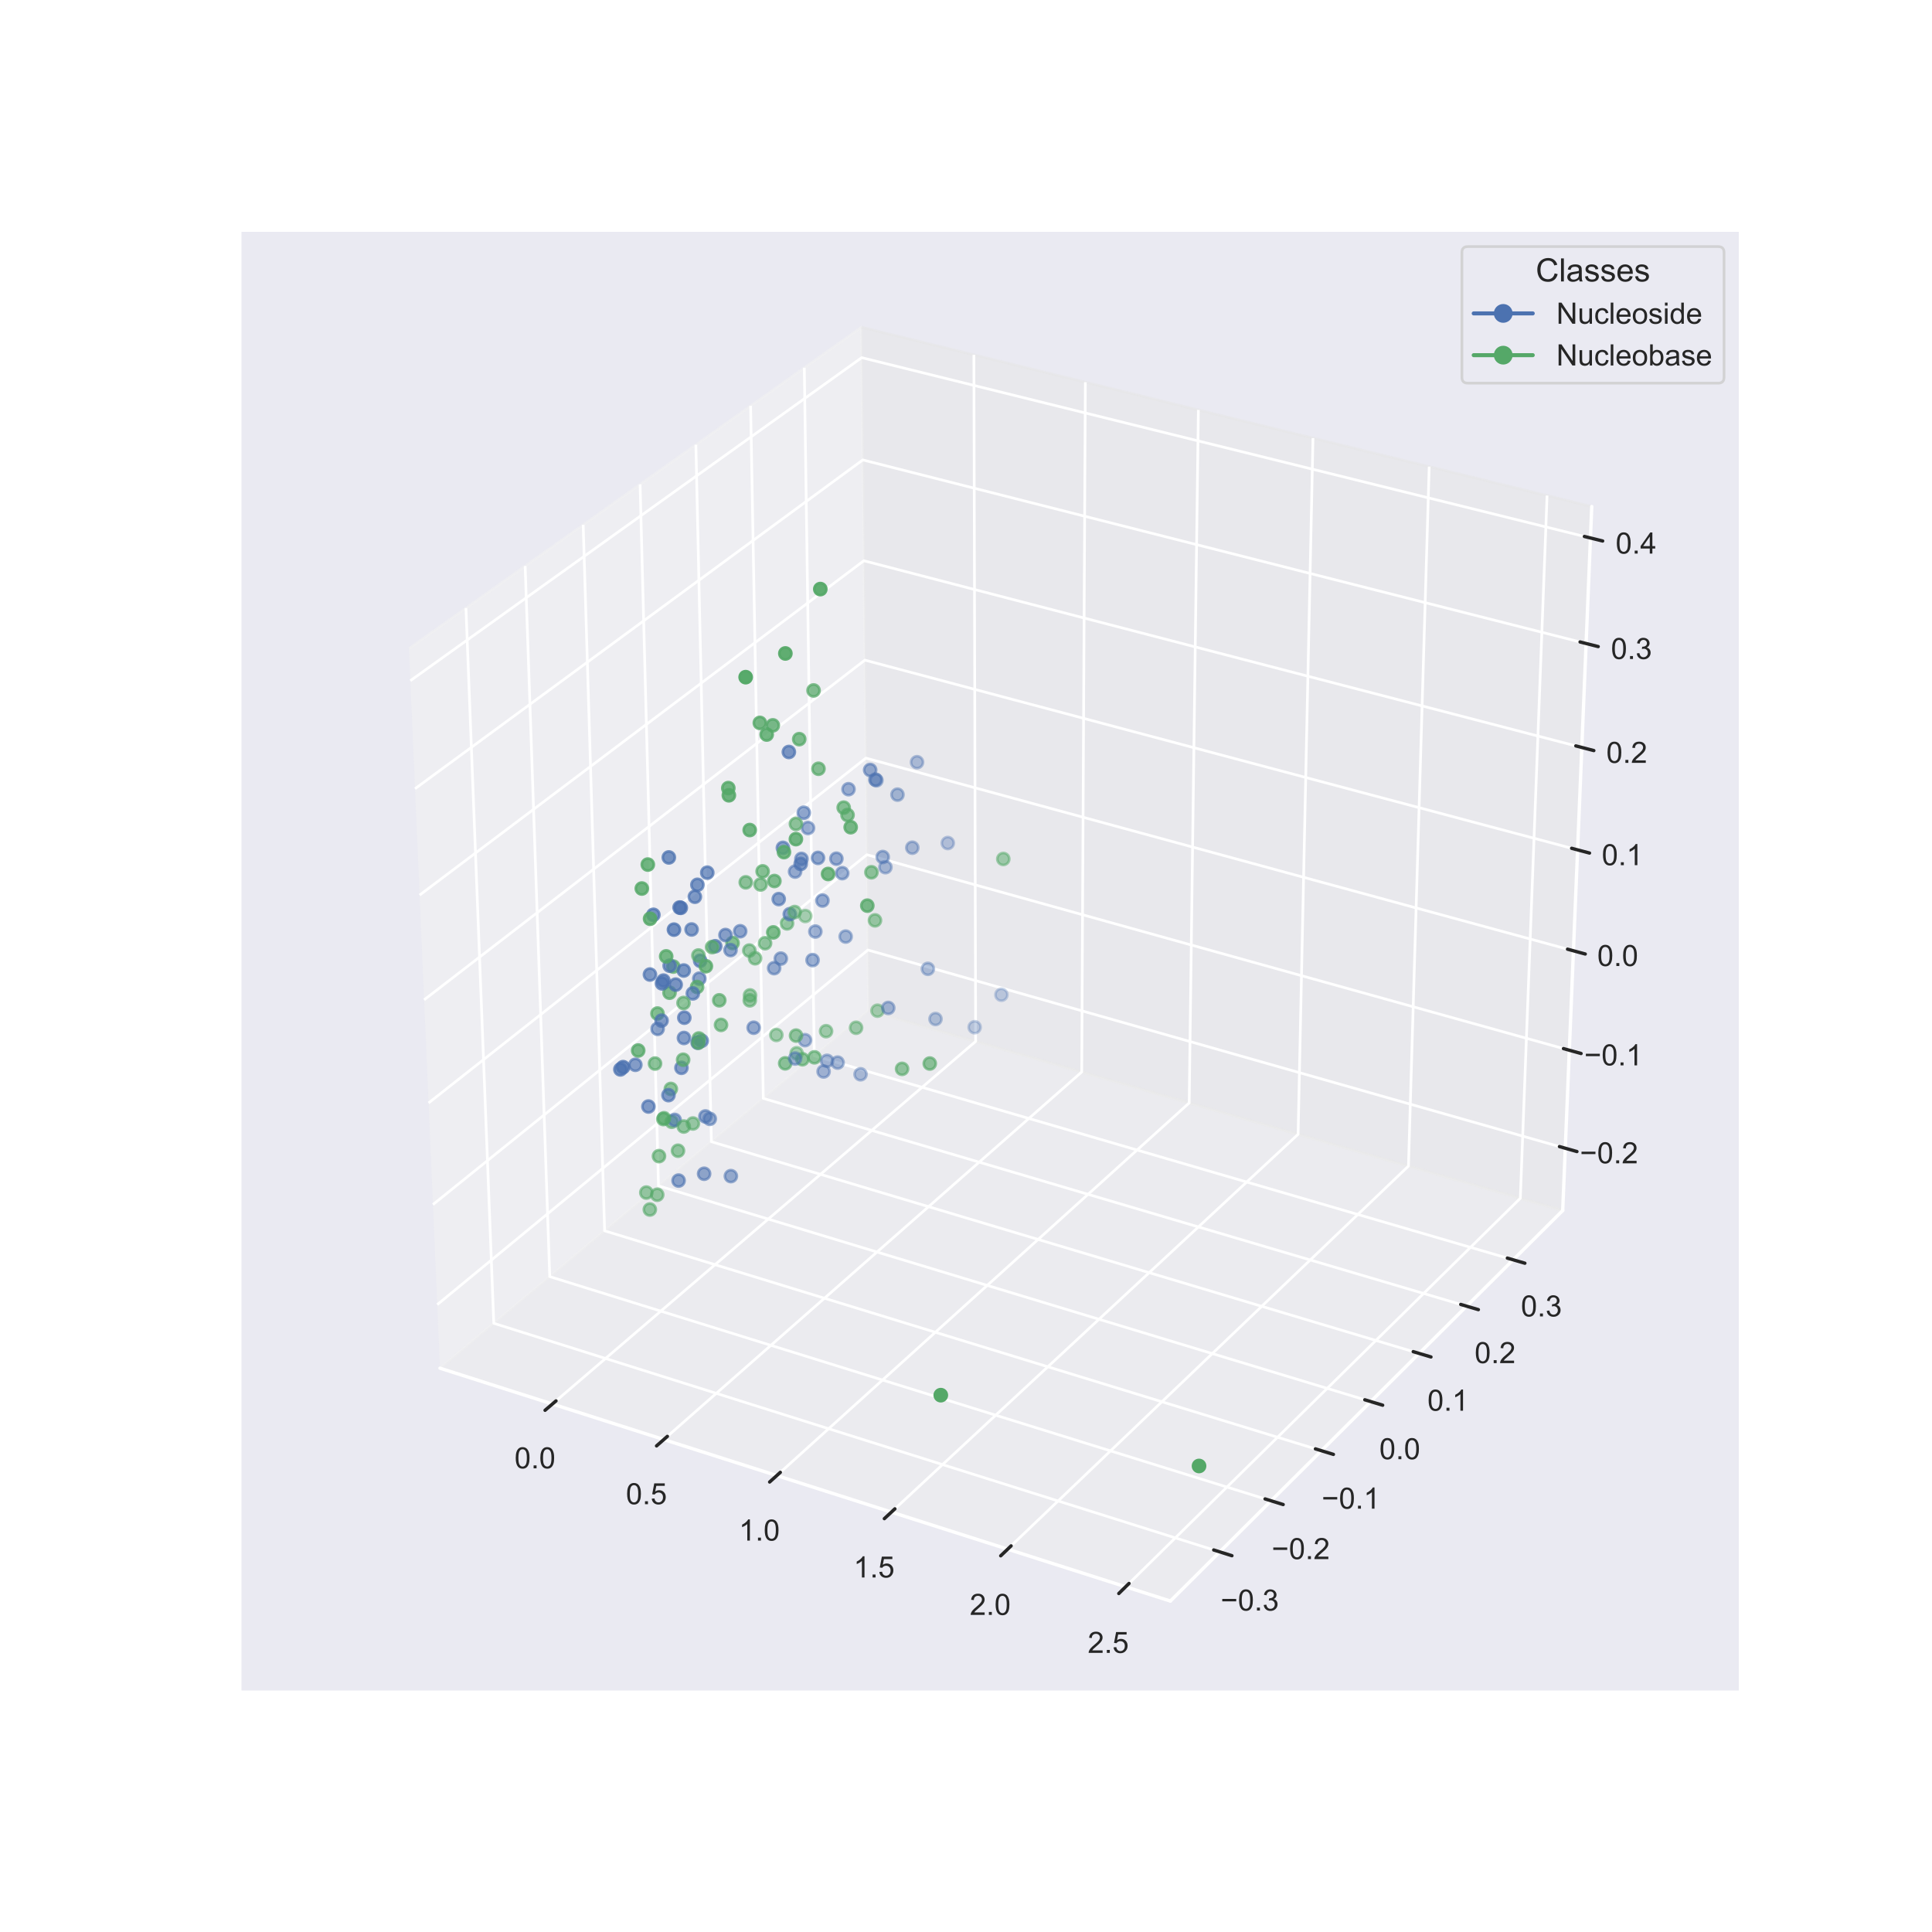 <?xml version="1.0" encoding="utf-8" standalone="no"?>
<!DOCTYPE svg PUBLIC "-//W3C//DTD SVG 1.1//EN"
  "http://www.w3.org/Graphics/SVG/1.1/DTD/svg11.dtd">
<!-- Created with matplotlib (https://matplotlib.org/) -->
<svg height="720pt" version="1.1" viewBox="0 0 720 720" width="720pt" xmlns="http://www.w3.org/2000/svg" xmlns:xlink="http://www.w3.org/1999/xlink">
 <defs>
  <style type="text/css">
*{stroke-linecap:butt;stroke-linejoin:round;}
  </style>
 </defs>
 <g id="figure_1">
  <g id="patch_1">
   <path d="M 0 720 
L 720 720 
L 720 0 
L 0 0 
z
" style="fill:#ffffff;"/>
  </g>
  <g id="patch_2">
   <path d="M 90 630 
L 648 630 
L 648 86.4 
L 90 86.4 
z
" style="fill:#eaeaf2;"/>
  </g>
  <g id="pane3d_1">
   <g id="patch_3">
    <path d="M 163.972 509.884 
L 323.674 376.605 
L 321.015 121.932 
L 152.408 241.68 
" style="fill:#f2f2f2;opacity:0.5;stroke:#f2f2f2;stroke-linejoin:miter;"/>
   </g>
  </g>
  <g id="pane3d_2">
   <g id="patch_4">
    <path d="M 323.674 376.605 
L 582.377 451.116 
L 593.201 188.764 
L 321.015 121.932 
" style="fill:#e6e6e6;opacity:0.5;stroke:#e6e6e6;stroke-linejoin:miter;"/>
   </g>
  </g>
  <g id="pane3d_3">
   <g id="patch_5">
    <path d="M 163.972 509.884 
L 436.162 596.664 
L 582.377 451.116 
L 323.674 376.605 
" style="fill:#ececec;opacity:0.5;stroke:#ececec;stroke-linejoin:miter;"/>
   </g>
  </g>
  <g id="axis3d_1">
   <g id="line2d_1">
    <path d="M 163.972 509.884 
L 436.162 596.664 
" style="fill:none;stroke:#ffffff;stroke-linecap:round;stroke-width:1.25;"/>
   </g>
   <g id="Line3DCollection_1">
    <path d="M 205.854 523.237 
L 363.595 388.103 
L 362.939 132.226 
" style="fill:none;stroke:#ffffff;"/>
    <path d="M 247.371 536.473 
L 403.125 399.489 
L 404.481 142.426 
" style="fill:none;stroke:#ffffff;"/>
    <path d="M 289.48 549.898 
L 443.179 411.025 
L 446.6 152.768 
" style="fill:none;stroke:#ffffff;"/>
    <path d="M 332.193 563.516 
L 483.765 422.714 
L 489.31 163.254 
" style="fill:none;stroke:#ffffff;"/>
    <path d="M 375.525 577.332 
L 524.895 434.56 
L 532.621 173.889 
" style="fill:none;stroke:#ffffff;"/>
    <path d="M 419.489 591.348 
L 566.58 446.567 
L 576.546 184.674 
" style="fill:none;stroke:#ffffff;"/>
   </g>
   <g id="xtick_1">
    <g id="line2d_2">
     <path clip-path="url(#p018516163b)" d="M 376.541 350.854 
" style="fill:none;stroke:#ffffff;stroke-linecap:round;"/>
    </g>
    <g id="line2d_3">
     <path d="M 207.214 522.072 
L 203.13 525.57 
" style="fill:none;stroke:#262626;stroke-linecap:round;stroke-width:1.25;"/>
    </g>
    <g id="text_1">
     <!-- 0.0 -->
     <defs>
      <path d="M 4.156 35.297 
Q 4.156 48 6.766 55.734 
Q 9.375 63.484 14.516 67.672 
Q 19.672 71.875 27.484 71.875 
Q 33.25 71.875 37.594 69.547 
Q 41.938 67.234 44.766 62.859 
Q 47.609 58.5 49.219 52.219 
Q 50.828 45.953 50.828 35.297 
Q 50.828 22.703 48.234 14.969 
Q 45.656 7.234 40.5 3 
Q 35.359 -1.219 27.484 -1.219 
Q 17.141 -1.219 11.234 6.203 
Q 4.156 15.141 4.156 35.297 
z
M 13.188 35.297 
Q 13.188 17.672 17.312 11.828 
Q 21.438 6 27.484 6 
Q 33.547 6 37.672 11.859 
Q 41.797 17.719 41.797 35.297 
Q 41.797 52.984 37.672 58.781 
Q 33.547 64.594 27.391 64.594 
Q 21.344 64.594 17.719 59.469 
Q 13.188 52.938 13.188 35.297 
z
" id="ArialMT-48"/>
      <path d="M 9.078 0 
L 9.078 10.016 
L 19.094 10.016 
L 19.094 0 
z
" id="ArialMT-46"/>
     </defs>
     <g style="fill:#262626;" transform="translate(191.742 547.209)scale(0.11 -0.11)">
      <use xlink:href="#ArialMT-48"/>
      <use x="55.615" xlink:href="#ArialMT-46"/>
      <use x="83.398" xlink:href="#ArialMT-48"/>
     </g>
    </g>
   </g>
   <g id="xtick_2">
    <g id="line2d_4">
     <path clip-path="url(#p018516163b)" d="M 376.541 350.854 
" style="fill:none;stroke:#ffffff;stroke-linecap:round;"/>
    </g>
    <g id="line2d_5">
     <path d="M 248.714 535.292 
L 244.68 538.84 
" style="fill:none;stroke:#262626;stroke-linecap:round;stroke-width:1.25;"/>
    </g>
    <g id="text_2">
     <!-- 0.5 -->
     <defs>
      <path d="M 4.156 18.75 
L 13.375 19.531 
Q 14.406 12.797 18.141 9.391 
Q 21.875 6 27.156 6 
Q 33.5 6 37.891 10.781 
Q 42.281 15.578 42.281 23.484 
Q 42.281 31 38.062 35.344 
Q 33.844 39.703 27 39.703 
Q 22.75 39.703 19.328 37.766 
Q 15.922 35.844 13.969 32.766 
L 5.719 33.844 
L 12.641 70.609 
L 48.25 70.609 
L 48.25 62.203 
L 19.672 62.203 
L 15.828 42.969 
Q 22.266 47.469 29.344 47.469 
Q 38.719 47.469 45.156 40.969 
Q 51.609 34.469 51.609 24.266 
Q 51.609 14.547 45.953 7.469 
Q 39.062 -1.219 27.156 -1.219 
Q 17.391 -1.219 11.203 4.25 
Q 5.031 9.719 4.156 18.75 
z
" id="ArialMT-53"/>
     </defs>
     <g style="fill:#262626;" transform="translate(233.256 560.573)scale(0.11 -0.11)">
      <use xlink:href="#ArialMT-48"/>
      <use x="55.615" xlink:href="#ArialMT-46"/>
      <use x="83.398" xlink:href="#ArialMT-53"/>
     </g>
    </g>
   </g>
   <g id="xtick_3">
    <g id="line2d_6">
     <path clip-path="url(#p018516163b)" d="M 376.541 350.854 
" style="fill:none;stroke:#ffffff;stroke-linecap:round;"/>
    </g>
    <g id="line2d_7">
     <path d="M 290.806 548.7 
L 286.823 552.299 
" style="fill:none;stroke:#262626;stroke-linecap:round;stroke-width:1.25;"/>
    </g>
    <g id="text_3">
     <!-- 1.0 -->
     <defs>
      <path d="M 37.25 0 
L 28.469 0 
L 28.469 56 
Q 25.297 52.984 20.141 49.953 
Q 14.984 46.922 10.891 45.406 
L 10.891 53.906 
Q 18.266 57.375 23.781 62.297 
Q 29.297 67.234 31.594 71.875 
L 37.25 71.875 
z
" id="ArialMT-49"/>
     </defs>
     <g style="fill:#262626;" transform="translate(275.363 574.129)scale(0.11 -0.11)">
      <use xlink:href="#ArialMT-49"/>
      <use x="55.615" xlink:href="#ArialMT-46"/>
      <use x="83.398" xlink:href="#ArialMT-48"/>
     </g>
    </g>
   </g>
   <g id="xtick_4">
    <g id="line2d_8">
     <path clip-path="url(#p018516163b)" d="M 376.541 350.854 
" style="fill:none;stroke:#ffffff;stroke-linecap:round;"/>
    </g>
    <g id="line2d_9">
     <path d="M 333.502 562.301 
L 329.572 565.952 
" style="fill:none;stroke:#262626;stroke-linecap:round;stroke-width:1.25;"/>
    </g>
    <g id="text_4">
     <!-- 1.5 -->
     <g style="fill:#262626;" transform="translate(318.076 587.879)scale(0.11 -0.11)">
      <use xlink:href="#ArialMT-49"/>
      <use x="55.615" xlink:href="#ArialMT-46"/>
      <use x="83.398" xlink:href="#ArialMT-53"/>
     </g>
    </g>
   </g>
   <g id="xtick_5">
    <g id="line2d_10">
     <path clip-path="url(#p018516163b)" d="M 376.541 350.854 
" style="fill:none;stroke:#ffffff;stroke-linecap:round;"/>
    </g>
    <g id="line2d_11">
     <path d="M 376.815 576.099 
L 372.94 579.802 
" style="fill:none;stroke:#262626;stroke-linecap:round;stroke-width:1.25;"/>
    </g>
    <g id="text_5">
     <!-- 2.0 -->
     <defs>
      <path d="M 50.344 8.453 
L 50.344 0 
L 3.031 0 
Q 2.938 3.172 4.047 6.109 
Q 5.859 10.938 9.828 15.625 
Q 13.812 20.312 21.344 26.469 
Q 33.016 36.031 37.109 41.625 
Q 41.219 47.219 41.219 52.203 
Q 41.219 57.422 37.469 61 
Q 33.734 64.594 27.734 64.594 
Q 21.391 64.594 17.578 60.781 
Q 13.766 56.984 13.719 50.25 
L 4.688 51.172 
Q 5.609 61.281 11.656 66.578 
Q 17.719 71.875 27.938 71.875 
Q 38.234 71.875 44.234 66.156 
Q 50.25 60.453 50.25 52 
Q 50.25 47.703 48.484 43.547 
Q 46.734 39.406 42.656 34.812 
Q 38.578 30.219 29.109 22.219 
Q 21.188 15.578 18.938 13.203 
Q 16.703 10.844 15.234 8.453 
z
" id="ArialMT-50"/>
     </defs>
     <g style="fill:#262626;" transform="translate(361.408 601.828)scale(0.11 -0.11)">
      <use xlink:href="#ArialMT-50"/>
      <use x="55.615" xlink:href="#ArialMT-46"/>
      <use x="83.398" xlink:href="#ArialMT-48"/>
     </g>
    </g>
   </g>
   <g id="xtick_6">
    <g id="line2d_12">
     <path clip-path="url(#p018516163b)" d="M 376.541 350.854 
" style="fill:none;stroke:#ffffff;stroke-linecap:round;"/>
    </g>
    <g id="line2d_13">
     <path d="M 420.76 590.097 
L 416.942 593.855 
" style="fill:none;stroke:#262626;stroke-linecap:round;stroke-width:1.25;"/>
    </g>
    <g id="text_6">
     <!-- 2.5 -->
     <g style="fill:#262626;" transform="translate(405.371 615.981)scale(0.11 -0.11)">
      <use xlink:href="#ArialMT-50"/>
      <use x="55.615" xlink:href="#ArialMT-46"/>
      <use x="83.398" xlink:href="#ArialMT-53"/>
     </g>
    </g>
   </g>
  </g>
  <g id="axis3d_2">
   <g id="line2d_14">
    <path d="M 582.377 451.116 
L 436.162 596.664 
" style="fill:none;stroke:#ffffff;stroke-linecap:round;stroke-width:1.25;"/>
   </g>
   <g id="Line3DCollection_2">
    <path d="M 173.646 226.596 
L 184.02 493.152 
L 454.571 578.339 
" style="fill:none;stroke:#ffffff;"/>
    <path d="M 195.709 210.927 
L 204.867 475.754 
L 473.697 559.3 
" style="fill:none;stroke:#ffffff;"/>
    <path d="M 217.337 195.566 
L 225.324 458.682 
L 492.449 540.634 
" style="fill:none;stroke:#ffffff;"/>
    <path d="M 238.542 180.506 
L 245.401 441.928 
L 510.837 522.33 
" style="fill:none;stroke:#ffffff;"/>
    <path d="M 259.336 165.738 
L 265.108 425.481 
L 528.871 504.378 
" style="fill:none;stroke:#ffffff;"/>
    <path d="M 279.732 151.252 
L 284.456 409.334 
L 546.562 486.768 
" style="fill:none;stroke:#ffffff;"/>
    <path d="M 299.741 137.042 
L 303.454 393.479 
L 563.919 469.49 
" style="fill:none;stroke:#ffffff;"/>
   </g>
   <g id="xtick_7">
    <g id="line2d_15">
     <path clip-path="url(#p018516163b)" d="M 376.541 350.854 
" style="fill:none;stroke:#ffffff;stroke-linecap:round;"/>
    </g>
    <g id="line2d_16">
     <path d="M 452.307 577.626 
L 459.104 579.766 
" style="fill:none;stroke:#262626;stroke-linecap:round;stroke-width:1.25;"/>
    </g>
    <g id="text_7">
     <!-- −0.3 -->
     <defs>
      <path d="M 52.828 31.203 
L 5.562 31.203 
L 5.562 39.406 
L 52.828 39.406 
z
" id="ArialMT-8722"/>
      <path d="M 4.203 18.891 
L 12.984 20.062 
Q 14.5 12.594 18.141 9.297 
Q 21.781 6 27 6 
Q 33.203 6 37.469 10.297 
Q 41.75 14.594 41.75 20.953 
Q 41.75 27 37.797 30.922 
Q 33.844 34.859 27.734 34.859 
Q 25.25 34.859 21.531 33.891 
L 22.516 41.609 
Q 23.391 41.5 23.922 41.5 
Q 29.547 41.5 34.031 44.422 
Q 38.531 47.359 38.531 53.469 
Q 38.531 58.297 35.25 61.469 
Q 31.984 64.656 26.812 64.656 
Q 21.688 64.656 18.266 61.422 
Q 14.844 58.203 13.875 51.766 
L 5.078 53.328 
Q 6.688 62.156 12.391 67.016 
Q 18.109 71.875 26.609 71.875 
Q 32.469 71.875 37.391 69.359 
Q 42.328 66.844 44.938 62.5 
Q 47.562 58.156 47.562 53.266 
Q 47.562 48.641 45.062 44.828 
Q 42.578 41.016 37.703 38.766 
Q 44.047 37.312 47.562 32.688 
Q 51.078 28.078 51.078 21.141 
Q 51.078 11.766 44.234 5.25 
Q 37.406 -1.266 26.953 -1.266 
Q 17.531 -1.266 11.297 4.344 
Q 5.078 9.969 4.203 18.891 
z
" id="ArialMT-51"/>
     </defs>
     <g style="fill:#262626;" transform="translate(454.891 600.208)scale(0.11 -0.11)">
      <use xlink:href="#ArialMT-8722"/>
      <use x="58.398" xlink:href="#ArialMT-48"/>
      <use x="114.014" xlink:href="#ArialMT-46"/>
      <use x="141.797" xlink:href="#ArialMT-51"/>
     </g>
    </g>
   </g>
   <g id="xtick_8">
    <g id="line2d_17">
     <path clip-path="url(#p018516163b)" d="M 376.541 350.854 
" style="fill:none;stroke:#ffffff;stroke-linecap:round;"/>
    </g>
    <g id="line2d_18">
     <path d="M 471.449 558.601 
L 478.199 560.699 
" style="fill:none;stroke:#262626;stroke-linecap:round;stroke-width:1.25;"/>
    </g>
    <g id="text_8">
     <!-- −0.2 -->
     <g style="fill:#262626;" transform="translate(473.902 581.036)scale(0.11 -0.11)">
      <use xlink:href="#ArialMT-8722"/>
      <use x="58.398" xlink:href="#ArialMT-48"/>
      <use x="114.014" xlink:href="#ArialMT-46"/>
      <use x="141.797" xlink:href="#ArialMT-50"/>
     </g>
    </g>
   </g>
   <g id="xtick_9">
    <g id="line2d_19">
     <path clip-path="url(#p018516163b)" d="M 376.541 350.854 
" style="fill:none;stroke:#ffffff;stroke-linecap:round;"/>
    </g>
    <g id="line2d_20">
     <path d="M 490.216 539.949 
L 496.92 542.006 
" style="fill:none;stroke:#262626;stroke-linecap:round;stroke-width:1.25;"/>
    </g>
    <g id="text_9">
     <!-- −0.1 -->
     <g style="fill:#262626;" transform="translate(492.54 562.239)scale(0.11 -0.11)">
      <use xlink:href="#ArialMT-8722"/>
      <use x="58.398" xlink:href="#ArialMT-48"/>
      <use x="114.014" xlink:href="#ArialMT-46"/>
      <use x="141.797" xlink:href="#ArialMT-49"/>
     </g>
    </g>
   </g>
   <g id="xtick_10">
    <g id="line2d_21">
     <path clip-path="url(#p018516163b)" d="M 376.541 350.854 
" style="fill:none;stroke:#ffffff;stroke-linecap:round;"/>
    </g>
    <g id="line2d_22">
     <path d="M 508.618 521.658 
L 515.278 523.676 
" style="fill:none;stroke:#262626;stroke-linecap:round;stroke-width:1.25;"/>
    </g>
    <g id="text_10">
     <!-- 0.0 -->
     <g style="fill:#262626;" transform="translate(514.028 543.807)scale(0.11 -0.11)">
      <use xlink:href="#ArialMT-48"/>
      <use x="55.615" xlink:href="#ArialMT-46"/>
      <use x="83.398" xlink:href="#ArialMT-48"/>
     </g>
    </g>
   </g>
   <g id="xtick_11">
    <g id="line2d_23">
     <path clip-path="url(#p018516163b)" d="M 376.541 350.854 
" style="fill:none;stroke:#ffffff;stroke-linecap:round;"/>
    </g>
    <g id="line2d_24">
     <path d="M 526.668 503.719 
L 533.282 505.698 
" style="fill:none;stroke:#262626;stroke-linecap:round;stroke-width:1.25;"/>
    </g>
    <g id="text_11">
     <!-- 0.1 -->
     <g style="fill:#262626;" transform="translate(531.953 525.73)scale(0.11 -0.11)">
      <use xlink:href="#ArialMT-48"/>
      <use x="55.615" xlink:href="#ArialMT-46"/>
      <use x="83.398" xlink:href="#ArialMT-49"/>
     </g>
    </g>
   </g>
   <g id="xtick_12">
    <g id="line2d_25">
     <path clip-path="url(#p018516163b)" d="M 376.541 350.854 
" style="fill:none;stroke:#ffffff;stroke-linecap:round;"/>
    </g>
    <g id="line2d_26">
     <path d="M 544.373 486.122 
L 550.944 488.063 
" style="fill:none;stroke:#262626;stroke-linecap:round;stroke-width:1.25;"/>
    </g>
    <g id="text_12">
     <!-- 0.2 -->
     <g style="fill:#262626;" transform="translate(549.537 507.996)scale(0.11 -0.11)">
      <use xlink:href="#ArialMT-48"/>
      <use x="55.615" xlink:href="#ArialMT-46"/>
      <use x="83.398" xlink:href="#ArialMT-50"/>
     </g>
    </g>
   </g>
   <g id="xtick_13">
    <g id="line2d_27">
     <path clip-path="url(#p018516163b)" d="M 376.541 350.854 
" style="fill:none;stroke:#ffffff;stroke-linecap:round;"/>
    </g>
    <g id="line2d_28">
     <path d="M 561.745 468.856 
L 568.272 470.76 
" style="fill:none;stroke:#262626;stroke-linecap:round;stroke-width:1.25;"/>
    </g>
    <g id="text_13">
     <!-- 0.3 -->
     <g style="fill:#262626;" transform="translate(566.79 490.597)scale(0.11 -0.11)">
      <use xlink:href="#ArialMT-48"/>
      <use x="55.615" xlink:href="#ArialMT-46"/>
      <use x="83.398" xlink:href="#ArialMT-51"/>
     </g>
    </g>
   </g>
  </g>
  <g id="axis3d_3">
   <g id="line2d_29">
    <path d="M 582.377 451.116 
L 593.201 188.764 
" style="fill:none;stroke:#ffffff;stroke-linecap:round;stroke-width:1.25;"/>
   </g>
   <g id="Line3DCollection_3">
    <path d="M 583.334 427.914 
L 323.438 354.038 
L 162.95 486.201 
" style="fill:none;stroke:#ffffff;"/>
    <path d="M 584.841 391.391 
L 323.068 318.53 
L 161.343 448.907 
" style="fill:none;stroke:#ffffff;"/>
    <path d="M 586.37 354.331 
L 322.692 282.523 
L 159.71 411.047 
" style="fill:none;stroke:#ffffff;"/>
    <path d="M 587.922 316.723 
L 322.311 246.007 
L 158.053 372.608 
" style="fill:none;stroke:#ffffff;"/>
    <path d="M 589.496 278.554 
L 321.924 208.97 
L 156.37 333.577 
" style="fill:none;stroke:#ffffff;"/>
    <path d="M 591.095 239.813 
L 321.532 171.4 
L 154.661 293.94 
" style="fill:none;stroke:#ffffff;"/>
    <path d="M 592.717 200.486 
L 321.134 133.288 
L 152.926 253.683 
" style="fill:none;stroke:#ffffff;"/>
   </g>
   <g id="xtick_14">
    <g id="line2d_30">
     <path clip-path="url(#p018516163b)" d="M 376.541 350.854 
" style="fill:none;stroke:#ffffff;stroke-linecap:round;"/>
    </g>
    <g id="line2d_31">
     <path d="M 581.166 427.298 
L 587.676 429.149 
" style="fill:none;stroke:#262626;stroke-linecap:round;stroke-width:1.25;"/>
    </g>
    <g id="text_14">
     <!-- −0.2 -->
     <g style="fill:#262626;" transform="translate(588.772 433.529)scale(0.11 -0.11)">
      <use xlink:href="#ArialMT-8722"/>
      <use x="58.398" xlink:href="#ArialMT-48"/>
      <use x="114.014" xlink:href="#ArialMT-46"/>
      <use x="141.797" xlink:href="#ArialMT-50"/>
     </g>
    </g>
   </g>
   <g id="xtick_15">
    <g id="line2d_32">
     <path clip-path="url(#p018516163b)" d="M 376.541 350.854 
" style="fill:none;stroke:#ffffff;stroke-linecap:round;"/>
    </g>
    <g id="line2d_33">
     <path d="M 582.656 390.782 
L 589.216 392.608 
" style="fill:none;stroke:#262626;stroke-linecap:round;stroke-width:1.25;"/>
    </g>
    <g id="text_15">
     <!-- −0.1 -->
     <g style="fill:#262626;" transform="translate(590.395 397.035)scale(0.11 -0.11)">
      <use xlink:href="#ArialMT-8722"/>
      <use x="58.398" xlink:href="#ArialMT-48"/>
      <use x="114.014" xlink:href="#ArialMT-46"/>
      <use x="141.797" xlink:href="#ArialMT-49"/>
     </g>
    </g>
   </g>
   <g id="xtick_16">
    <g id="line2d_34">
     <path clip-path="url(#p018516163b)" d="M 376.541 350.854 
" style="fill:none;stroke:#ffffff;stroke-linecap:round;"/>
    </g>
    <g id="line2d_35">
     <path d="M 584.168 353.731 
L 590.778 355.531 
" style="fill:none;stroke:#262626;stroke-linecap:round;stroke-width:1.25;"/>
    </g>
    <g id="text_16">
     <!-- 0.0 -->
     <g style="fill:#262626;" transform="translate(595.255 360.007)scale(0.11 -0.11)">
      <use xlink:href="#ArialMT-48"/>
      <use x="55.615" xlink:href="#ArialMT-46"/>
      <use x="83.398" xlink:href="#ArialMT-48"/>
     </g>
    </g>
   </g>
   <g id="xtick_17">
    <g id="line2d_36">
     <path clip-path="url(#p018516163b)" d="M 376.541 350.854 
" style="fill:none;stroke:#ffffff;stroke-linecap:round;"/>
    </g>
    <g id="line2d_37">
     <path d="M 585.703 316.132 
L 592.364 317.905 
" style="fill:none;stroke:#262626;stroke-linecap:round;stroke-width:1.25;"/>
    </g>
    <g id="text_17">
     <!-- 0.1 -->
     <g style="fill:#262626;" transform="translate(596.927 322.432)scale(0.11 -0.11)">
      <use xlink:href="#ArialMT-48"/>
      <use x="55.615" xlink:href="#ArialMT-46"/>
      <use x="83.398" xlink:href="#ArialMT-49"/>
     </g>
    </g>
   </g>
   <g id="xtick_18">
    <g id="line2d_38">
     <path clip-path="url(#p018516163b)" d="M 376.541 350.854 
" style="fill:none;stroke:#ffffff;stroke-linecap:round;"/>
    </g>
    <g id="line2d_39">
     <path d="M 587.261 277.973 
L 593.972 279.718 
" style="fill:none;stroke:#262626;stroke-linecap:round;stroke-width:1.25;"/>
    </g>
    <g id="text_18">
     <!-- 0.2 -->
     <g style="fill:#262626;" transform="translate(598.623 284.297)scale(0.11 -0.11)">
      <use xlink:href="#ArialMT-48"/>
      <use x="55.615" xlink:href="#ArialMT-46"/>
      <use x="83.398" xlink:href="#ArialMT-50"/>
     </g>
    </g>
   </g>
   <g id="xtick_19">
    <g id="line2d_40">
     <path clip-path="url(#p018516163b)" d="M 376.541 350.854 
" style="fill:none;stroke:#ffffff;stroke-linecap:round;"/>
    </g>
    <g id="line2d_41">
     <path d="M 588.842 239.241 
L 595.606 240.958 
" style="fill:none;stroke:#262626;stroke-linecap:round;stroke-width:1.25;"/>
    </g>
    <g id="text_19">
     <!-- 0.3 -->
     <g style="fill:#262626;" transform="translate(600.345 245.591)scale(0.11 -0.11)">
      <use xlink:href="#ArialMT-48"/>
      <use x="55.615" xlink:href="#ArialMT-46"/>
      <use x="83.398" xlink:href="#ArialMT-51"/>
     </g>
    </g>
   </g>
   <g id="xtick_20">
    <g id="line2d_42">
     <path clip-path="url(#p018516163b)" d="M 376.541 350.854 
" style="fill:none;stroke:#ffffff;stroke-linecap:round;"/>
    </g>
    <g id="line2d_43">
     <path d="M 590.447 199.924 
L 597.263 201.611 
" style="fill:none;stroke:#262626;stroke-linecap:round;stroke-width:1.25;"/>
    </g>
    <g id="text_20">
     <!-- 0.4 -->
     <defs>
      <path d="M 32.328 0 
L 32.328 17.141 
L 1.266 17.141 
L 1.266 25.203 
L 33.938 71.578 
L 41.109 71.578 
L 41.109 25.203 
L 50.781 25.203 
L 50.781 17.141 
L 41.109 17.141 
L 41.109 0 
z
M 32.328 25.203 
L 32.328 57.469 
L 9.906 25.203 
z
" id="ArialMT-52"/>
     </defs>
     <g style="fill:#262626;" transform="translate(602.093 206.301)scale(0.11 -0.11)">
      <use xlink:href="#ArialMT-48"/>
      <use x="55.615" xlink:href="#ArialMT-46"/>
      <use x="83.398" xlink:href="#ArialMT-52"/>
     </g>
    </g>
   </g>
  </g>
  <g id="axes_1">
   <g id="Path3DCollection_1">
    <defs>
     <path d="M 0 2.236 
C 0.593 2.236 1.162 2 1.581 1.581 
C 2 1.162 2.236 0.593 2.236 0 
C 2.236 -0.593 2 -1.162 1.581 -1.581 
C 1.162 -2 0.593 -2.236 0 -2.236 
C -0.593 -2.236 -1.162 -2 -1.581 -1.581 
C -2 -1.162 -2.236 -0.593 -2.236 0 
C -2.236 0.593 -2 1.162 -1.581 1.581 
C -1.162 2 -0.593 2.236 0 2.236 
z
" id="C0_0_e36a3a2739"/>
    </defs>
    <g clip-path="url(#p018516163b)">
     <use style="fill:#4c72b0;fill-opacity:0.652;stroke:#4c72b0;stroke-opacity:0.652;" x="261.525" xlink:href="#C0_0_e36a3a2739" y="387.86"/>
    </g>
    <g clip-path="url(#p018516163b)">
     <use style="fill:#55a868;fill-opacity:0.596;stroke:#55a868;stroke-opacity:0.596;" x="293.315" xlink:href="#C0_0_e36a3a2739" y="344.115"/>
    </g>
    <g clip-path="url(#p018516163b)">
     <use style="fill:#4c72b0;fill-opacity:0.493;stroke:#4c72b0;stroke-opacity:0.493;" x="328.969" xlink:href="#C0_0_e36a3a2739" y="319.386"/>
    </g>
    <g clip-path="url(#p018516163b)">
     <use style="fill:#55a868;fill-opacity:0.717;stroke:#55a868;stroke-opacity:0.717;" x="303.193" xlink:href="#C0_0_e36a3a2739" y="257.31"/>
    </g>
    <g clip-path="url(#p018516163b)">
     <use style="fill:#4c72b0;fill-opacity:0.482;stroke:#4c72b0;stroke-opacity:0.482;" x="315.154" xlink:href="#C0_0_e36a3a2739" y="349.033"/>
    </g>
    <g clip-path="url(#p018516163b)">
     <use style="fill:#55a868;fill-opacity:0.637;stroke:#55a868;stroke-opacity:0.637;" x="250.002" xlink:href="#C0_0_e36a3a2739" y="405.817"/>
    </g>
    <g clip-path="url(#p018516163b)">
     <use style="fill:#4c72b0;fill-opacity:0.761;stroke:#4c72b0;stroke-opacity:0.761;" x="243.489" xlink:href="#C0_0_e36a3a2739" y="340.917"/>
    </g>
    <g clip-path="url(#p018516163b)">
     <use style="fill:#55a868;fill-opacity:0.77;stroke:#55a868;stroke-opacity:0.77;" x="323.222" xlink:href="#C0_0_e36a3a2739" y="337.511"/>
    </g>
    <g clip-path="url(#p018516163b)">
     <use style="fill:#4c72b0;fill-opacity:0.709;stroke:#4c72b0;stroke-opacity:0.709;" x="266.546" xlink:href="#C0_0_e36a3a2739" y="352.635"/>
    </g>
    <g clip-path="url(#p018516163b)">
     <use style="fill:#55a868;fill-opacity:0.613;stroke:#55a868;stroke-opacity:0.613;" x="252.676" xlink:href="#C0_0_e36a3a2739" y="428.841"/>
    </g>
    <g clip-path="url(#p018516163b)">
     <use style="fill:#4c72b0;fill-opacity:0.589;stroke:#4c72b0;stroke-opacity:0.589;" x="299.553" xlink:href="#C0_0_e36a3a2739" y="302.878"/>
    </g>
    <g clip-path="url(#p018516163b)">
     <use style="fill:#55a868;fill-opacity:0.628;stroke:#55a868;stroke-opacity:0.628;" x="303.516" xlink:href="#C0_0_e36a3a2739" y="394.033"/>
    </g>
    <g clip-path="url(#p018516163b)">
     <use style="fill:#4c72b0;fill-opacity:0.595;stroke:#4c72b0;stroke-opacity:0.595;" x="304.852" xlink:href="#C0_0_e36a3a2739" y="319.713"/>
    </g>
    <g clip-path="url(#p018516163b)">
     <use style="fill:#55a868;fill-opacity:0.722;stroke:#55a868;stroke-opacity:0.722;" x="288.594" xlink:href="#C0_0_e36a3a2739" y="328.331"/>
    </g>
    <g clip-path="url(#p018516163b)">
     <use style="fill:#4c72b0;fill-opacity:0.615;stroke:#4c72b0;stroke-opacity:0.615;" x="252.892" xlink:href="#C0_0_e36a3a2739" y="439.966"/>
    </g>
    <g clip-path="url(#p018516163b)">
     <use style="fill:#55a868;fill-opacity:0.769;stroke:#55a868;stroke-opacity:0.769;" x="237.837" xlink:href="#C0_0_e36a3a2739" y="391.494"/>
    </g>
    <g clip-path="url(#p018516163b)">
     <use style="fill:#4c72b0;fill-opacity:0.752;stroke:#4c72b0;stroke-opacity:0.752;" x="249.252" xlink:href="#C0_0_e36a3a2739" y="319.536"/>
    </g>
    <g clip-path="url(#p018516163b)">
     <use style="fill:#55a868;fill-opacity:0.59;stroke:#55a868;stroke-opacity:0.59;" x="240.869" xlink:href="#C0_0_e36a3a2739" y="444.436"/>
    </g>
    <g clip-path="url(#p018516163b)">
     <use style="fill:#4c72b0;fill-opacity:0.3;stroke:#4c72b0;stroke-opacity:0.3;" x="373.188" xlink:href="#C0_0_e36a3a2739" y="370.719"/>
    </g>
    <g clip-path="url(#p018516163b)">
     <use style="fill:#55a868;fill-opacity:0.614;stroke:#55a868;stroke-opacity:0.614;" x="285.12" xlink:href="#C0_0_e36a3a2739" y="351.502"/>
    </g>
    <g clip-path="url(#p018516163b)">
     <use style="fill:#4c72b0;fill-opacity:0.4;stroke:#4c72b0;stroke-opacity:0.4;" x="341.751" xlink:href="#C0_0_e36a3a2739" y="284.05"/>
    </g>
    <g clip-path="url(#p018516163b)">
     <use style="fill:#55a868;fill-opacity:0.754;stroke:#55a868;stroke-opacity:0.754;" x="288.19" xlink:href="#C0_0_e36a3a2739" y="347.477"/>
    </g>
    <g clip-path="url(#p018516163b)">
     <use style="fill:#4c72b0;fill-opacity:0.631;stroke:#4c72b0;stroke-opacity:0.631;" x="260.613" xlink:href="#C0_0_e36a3a2739" y="364.713"/>
    </g>
    <g clip-path="url(#p018516163b)">
     <use style="fill:#55a868;fill-opacity:0.708;stroke:#55a868;stroke-opacity:0.708;" x="259.795" xlink:href="#C0_0_e36a3a2739" y="367.814"/>
    </g>
    <g clip-path="url(#p018516163b)">
     <use style="fill:#4c72b0;fill-opacity:0.726;stroke:#4c72b0;stroke-opacity:0.726;" x="259.903" xlink:href="#C0_0_e36a3a2739" y="329.744"/>
    </g>
    <g clip-path="url(#p018516163b)">
     <use style="fill:#55a868;fill-opacity:0.716;stroke:#55a868;stroke-opacity:0.716;" x="250.926" xlink:href="#C0_0_e36a3a2739" y="360.213"/>
    </g>
    <g clip-path="url(#p018516163b)">
     <use style="fill:#4c72b0;fill-opacity:0.379;stroke:#4c72b0;stroke-opacity:0.379;" x="348.638" xlink:href="#C0_0_e36a3a2739" y="379.751"/>
    </g>
    <g clip-path="url(#p018516163b)">
     <use style="fill:#55a868;fill-opacity:0.511;stroke:#55a868;stroke-opacity:0.511;" x="373.9" xlink:href="#C0_0_e36a3a2739" y="320.113"/>
    </g>
    <g clip-path="url(#p018516163b)">
     <use style="fill:#4c72b0;fill-opacity:0.472;stroke:#4c72b0;stroke-opacity:0.472;" x="326.622" xlink:href="#C0_0_e36a3a2739" y="290.802"/>
    </g>
    <g clip-path="url(#p018516163b)">
     <use style="fill:#55a868;fill-opacity:0.847;stroke:#55a868;stroke-opacity:0.847;" x="271.628" xlink:href="#C0_0_e36a3a2739" y="296.386"/>
    </g>
    <g clip-path="url(#p018516163b)">
     <use style="fill:#4c72b0;fill-opacity:0.601;stroke:#4c72b0;stroke-opacity:0.601;" x="275.847" xlink:href="#C0_0_e36a3a2739" y="347.044"/>
    </g>
    <g clip-path="url(#p018516163b)">
     <use style="fill:#55a868;fill-opacity:0.519;stroke:#55a868;stroke-opacity:0.519;" x="289.325" xlink:href="#C0_0_e36a3a2739" y="385.699"/>
    </g>
    <g clip-path="url(#p018516163b)">
     <use style="fill:#4c72b0;fill-opacity:0.547;stroke:#4c72b0;stroke-opacity:0.547;" x="272.374" xlink:href="#C0_0_e36a3a2739" y="438.305"/>
    </g>
    <g clip-path="url(#p018516163b)">
     <use style="fill:#55a868;fill-opacity:0.589;stroke:#55a868;stroke-opacity:0.589;" x="281.4" xlink:href="#C0_0_e36a3a2739" y="357.124"/>
    </g>
    <g clip-path="url(#p018516163b)">
     <use style="fill:#4c72b0;fill-opacity:0.554;stroke:#4c72b0;stroke-opacity:0.554;" x="326.232" xlink:href="#C0_0_e36a3a2739" y="290.537"/>
    </g>
    <g clip-path="url(#p018516163b)">
     <use style="fill:#55a868;fill-opacity:0.619;stroke:#55a868;stroke-opacity:0.619;" x="299.017" xlink:href="#C0_0_e36a3a2739" y="394.755"/>
    </g>
    <g clip-path="url(#p018516163b)">
     <use style="fill:#4c72b0;fill-opacity:0.358;stroke:#4c72b0;stroke-opacity:0.358;" x="353.215" xlink:href="#C0_0_e36a3a2739" y="314.175"/>
    </g>
    <g clip-path="url(#p018516163b)">
     <use style="fill:#55a868;fill-opacity:0.698;stroke:#55a868;stroke-opacity:0.698;" x="260.439" xlink:href="#C0_0_e36a3a2739" y="387.013"/>
    </g>
    <g clip-path="url(#p018516163b)">
     <use style="fill:#4c72b0;fill-opacity:0.668;stroke:#4c72b0;stroke-opacity:0.668;" x="258.202" xlink:href="#C0_0_e36a3a2739" y="370.216"/>
    </g>
    <g clip-path="url(#p018516163b)">
     <use style="fill:#55a868;fill-opacity:0.688;stroke:#55a868;stroke-opacity:0.688;" x="284.215" xlink:href="#C0_0_e36a3a2739" y="324.725"/>
    </g>
    <g clip-path="url(#p018516163b)">
     <use style="fill:#4c72b0;fill-opacity:0.717;stroke:#4c72b0;stroke-opacity:0.717;" x="254.811" xlink:href="#C0_0_e36a3a2739" y="361.681"/>
    </g>
    <g clip-path="url(#p018516163b)">
     <use style="fill:#55a868;fill-opacity:0.596;stroke:#55a868;stroke-opacity:0.596;" x="242.175" xlink:href="#C0_0_e36a3a2739" y="450.75"/>
    </g>
    <g clip-path="url(#p018516163b)">
     <use style="fill:#4c72b0;fill-opacity:0.488;stroke:#4c72b0;stroke-opacity:0.488;" x="306.93" xlink:href="#C0_0_e36a3a2739" y="399.317"/>
    </g>
    <g clip-path="url(#p018516163b)">
     <use style="fill:#55a868;fill-opacity:0.994;stroke:#55a868;stroke-opacity:0.994;" x="446.845" xlink:href="#C0_0_e36a3a2739" y="546.326"/>
    </g>
    <g clip-path="url(#p018516163b)">
     <use style="fill:#4c72b0;fill-opacity:0.538;stroke:#4c72b0;stroke-opacity:0.538;" x="301.13" xlink:href="#C0_0_e36a3a2739" y="308.567"/>
    </g>
    <g clip-path="url(#p018516163b)">
     <use style="fill:#55a868;fill-opacity:0.694;stroke:#55a868;stroke-opacity:0.694;" x="273.01" xlink:href="#C0_0_e36a3a2739" y="351.439"/>
    </g>
    <g clip-path="url(#p018516163b)">
     <use style="fill:#4c72b0;fill-opacity:0.604;stroke:#4c72b0;stroke-opacity:0.604;" x="272.246" xlink:href="#C0_0_e36a3a2739" y="354.053"/>
    </g>
    <g clip-path="url(#p018516163b)">
     <use style="fill:#55a868;fill-opacity:0.51;stroke:#55a868;stroke-opacity:0.51;" x="296.881" xlink:href="#C0_0_e36a3a2739" y="392.522"/>
    </g>
    <g clip-path="url(#p018516163b)">
     <use style="fill:#4c72b0;fill-opacity:0.71;stroke:#4c72b0;stroke-opacity:0.71;" x="242.216" xlink:href="#C0_0_e36a3a2739" y="363.178"/>
    </g>
    <g clip-path="url(#p018516163b)">
     <use style="fill:#55a868;fill-opacity:0.829;stroke:#55a868;stroke-opacity:0.829;" x="242.273" xlink:href="#C0_0_e36a3a2739" y="342.384"/>
    </g>
    <g clip-path="url(#p018516163b)">
     <use style="fill:#4c72b0;fill-opacity:0.531;stroke:#4c72b0;stroke-opacity:0.531;" x="313.878" xlink:href="#C0_0_e36a3a2739" y="325.394"/>
    </g>
    <g clip-path="url(#p018516163b)">
     <use style="fill:#55a868;fill-opacity:0.526;stroke:#55a868;stroke-opacity:0.526;" x="307.853" xlink:href="#C0_0_e36a3a2739" y="384.289"/>
    </g>
    <g clip-path="url(#p018516163b)">
     <use style="fill:#4c72b0;fill-opacity:0.475;stroke:#4c72b0;stroke-opacity:0.475;" x="300.012" xlink:href="#C0_0_e36a3a2739" y="387.638"/>
    </g>
    <g clip-path="url(#p018516163b)">
     <use style="fill:#55a868;fill-opacity:0.979;stroke:#55a868;stroke-opacity:0.979;" x="277.886" xlink:href="#C0_0_e36a3a2739" y="252.359"/>
    </g>
    <g clip-path="url(#p018516163b)">
     <use style="fill:#4c72b0;fill-opacity:0.705;stroke:#4c72b0;stroke-opacity:0.705;" x="260.938" xlink:href="#C0_0_e36a3a2739" y="358.05"/>
    </g>
    <g clip-path="url(#p018516163b)">
     <use style="fill:#55a868;fill-opacity:0.825;stroke:#55a868;stroke-opacity:0.825;" x="239.185" xlink:href="#C0_0_e36a3a2739" y="331.129"/>
    </g>
    <g clip-path="url(#p018516163b)">
     <use style="fill:#4c72b0;fill-opacity:0.57;stroke:#4c72b0;stroke-opacity:0.57;" x="264.52" xlink:href="#C0_0_e36a3a2739" y="416.961"/>
    </g>
    <g clip-path="url(#p018516163b)">
     <use style="fill:#55a868;fill-opacity:0.606;stroke:#55a868;stroke-opacity:0.606;" x="250.327" xlink:href="#C0_0_e36a3a2739" y="418.056"/>
    </g>
    <g clip-path="url(#p018516163b)">
     <use style="fill:#4c72b0;fill-opacity:0.629;stroke:#4c72b0;stroke-opacity:0.629;" x="291.764" xlink:href="#C0_0_e36a3a2739" y="315.965"/>
    </g>
    <g clip-path="url(#p018516163b)">
     <use style="fill:#55a868;fill-opacity:0.646;stroke:#55a868;stroke-opacity:0.646;" x="346.496" xlink:href="#C0_0_e36a3a2739" y="396.345"/>
    </g>
    <g clip-path="url(#p018516163b)">
     <use style="fill:#4c72b0;fill-opacity:0.551;stroke:#4c72b0;stroke-opacity:0.551;" x="288.496" xlink:href="#C0_0_e36a3a2739" y="360.799"/>
    </g>
    <g clip-path="url(#p018516163b)">
     <use style="fill:#55a868;fill-opacity:0.788;stroke:#55a868;stroke-opacity:0.788;" x="263.065" xlink:href="#C0_0_e36a3a2739" y="360.081"/>
    </g>
    <g clip-path="url(#p018516163b)">
     <use style="fill:#4c72b0;fill-opacity:0.628;stroke:#4c72b0;stroke-opacity:0.628;" x="245.074" xlink:href="#C0_0_e36a3a2739" y="383.416"/>
    </g>
    <g clip-path="url(#p018516163b)">
     <use style="fill:#55a868;fill-opacity:0.521;stroke:#55a868;stroke-opacity:0.521;" x="319.03" xlink:href="#C0_0_e36a3a2739" y="383.017"/>
    </g>
    <g clip-path="url(#p018516163b)">
     <use style="fill:#4c72b0;fill-opacity:0.664;stroke:#4c72b0;stroke-opacity:0.664;" x="253.948" xlink:href="#C0_0_e36a3a2739" y="397.943"/>
    </g>
    <g clip-path="url(#p018516163b)">
     <use style="fill:#55a868;fill-opacity:0.664;stroke:#55a868;stroke-opacity:0.664;" x="244.107" xlink:href="#C0_0_e36a3a2739" y="396.356"/>
    </g>
    <g clip-path="url(#p018516163b)">
     <use style="fill:#4c72b0;fill-opacity:0.64;stroke:#4c72b0;stroke-opacity:0.64;" x="290.211" xlink:href="#C0_0_e36a3a2739" y="335.061"/>
    </g>
    <g clip-path="url(#p018516163b)">
     <use style="fill:#55a868;fill-opacity:0.636;stroke:#55a868;stroke-opacity:0.636;" x="324.755" xlink:href="#C0_0_e36a3a2739" y="325.07"/>
    </g>
    <g clip-path="url(#p018516163b)">
     <use style="fill:#4c72b0;fill-opacity:0.556;stroke:#4c72b0;stroke-opacity:0.556;" x="311.695" xlink:href="#C0_0_e36a3a2739" y="320.008"/>
    </g>
    <g clip-path="url(#p018516163b)">
     <use style="fill:#55a868;fill-opacity:0.927;stroke:#55a868;stroke-opacity:0.927;" x="292.683" xlink:href="#C0_0_e36a3a2739" y="243.521"/>
    </g>
    <g clip-path="url(#p018516163b)">
     <use style="fill:#4c72b0;fill-opacity:0.696;stroke:#4c72b0;stroke-opacity:0.696;" x="249.564" xlink:href="#C0_0_e36a3a2739" y="359.887"/>
    </g>
    <g clip-path="url(#p018516163b)">
     <use style="fill:#55a868;fill-opacity:0.643;stroke:#55a868;stroke-opacity:0.643;" x="268.704" xlink:href="#C0_0_e36a3a2739" y="381.954"/>
    </g>
    <g clip-path="url(#p018516163b)">
     <use style="fill:#4c72b0;fill-opacity:0.597;stroke:#4c72b0;stroke-opacity:0.597;" x="251.42" xlink:href="#C0_0_e36a3a2739" y="417.368"/>
    </g>
    <g clip-path="url(#p018516163b)">
     <use style="fill:#55a868;fill-opacity:0.684;stroke:#55a868;stroke-opacity:0.684;" x="268.052" xlink:href="#C0_0_e36a3a2739" y="372.787"/>
    </g>
    <g clip-path="url(#p018516163b)">
     <use style="fill:#4c72b0;fill-opacity:0.716;stroke:#4c72b0;stroke-opacity:0.716;" x="293.987" xlink:href="#C0_0_e36a3a2739" y="280.245"/>
    </g>
    <g clip-path="url(#p018516163b)">
     <use style="fill:#55a868;fill-opacity:0.652;stroke:#55a868;stroke-opacity:0.652;" x="292.617" xlink:href="#C0_0_e36a3a2739" y="396.277"/>
    </g>
    <g clip-path="url(#p018516163b)">
     <use style="fill:#4c72b0;fill-opacity:0.606;stroke:#4c72b0;stroke-opacity:0.606;" x="298.678" xlink:href="#C0_0_e36a3a2739" y="320.094"/>
    </g>
    <g clip-path="url(#p018516163b)">
     <use style="fill:#55a868;fill-opacity:0.699;stroke:#55a868;stroke-opacity:0.699;" x="315.858" xlink:href="#C0_0_e36a3a2739" y="303.73"/>
    </g>
    <g clip-path="url(#p018516163b)">
     <use style="fill:#4c72b0;fill-opacity:0.683;stroke:#4c72b0;stroke-opacity:0.683;" x="257.736" xlink:href="#C0_0_e36a3a2739" y="346.388"/>
    </g>
    <g clip-path="url(#p018516163b)">
     <use style="fill:#55a868;fill-opacity:0.636;stroke:#55a868;stroke-opacity:0.636;" x="283.451" xlink:href="#C0_0_e36a3a2739" y="329.625"/>
    </g>
    <g clip-path="url(#p018516163b)">
     <use style="fill:#4c72b0;fill-opacity:0.785;stroke:#4c72b0;stroke-opacity:0.785;" x="232.202" xlink:href="#C0_0_e36a3a2739" y="397.694"/>
    </g>
    <g clip-path="url(#p018516163b)">
     <use style="fill:#55a868;fill-opacity:0.591;stroke:#55a868;stroke-opacity:0.591;" x="244.929" xlink:href="#C0_0_e36a3a2739" y="445.244"/>
    </g>
    <g clip-path="url(#p018516163b)">
     <use style="fill:#4c72b0;fill-opacity:0.428;stroke:#4c72b0;stroke-opacity:0.428;" x="320.697" xlink:href="#C0_0_e36a3a2739" y="400.354"/>
    </g>
    <g clip-path="url(#p018516163b)">
     <use style="fill:#55a868;fill-opacity:0.795;stroke:#55a868;stroke-opacity:0.795;" x="292.164" xlink:href="#C0_0_e36a3a2739" y="317.558"/>
    </g>
    <g clip-path="url(#p018516163b)">
     <use style="fill:#4c72b0;fill-opacity:0.513;stroke:#4c72b0;stroke-opacity:0.513;" x="303.86" xlink:href="#C0_0_e36a3a2739" y="347.157"/>
    </g>
    <g clip-path="url(#p018516163b)">
     <use style="fill:#55a868;fill-opacity:0.77;stroke:#55a868;stroke-opacity:0.77;" x="288.005" xlink:href="#C0_0_e36a3a2739" y="270.316"/>
    </g>
    <g clip-path="url(#p018516163b)">
     <use style="fill:#4c72b0;fill-opacity:0.686;stroke:#4c72b0;stroke-opacity:0.686;" x="249.117" xlink:href="#C0_0_e36a3a2739" y="408.129"/>
    </g>
    <g clip-path="url(#p018516163b)">
     <use style="fill:#55a868;fill-opacity:0.672;stroke:#55a868;stroke-opacity:0.672;" x="265.394" xlink:href="#C0_0_e36a3a2739" y="352.949"/>
    </g>
    <g clip-path="url(#p018516163b)">
     <use style="fill:#4c72b0;fill-opacity:0.658;stroke:#4c72b0;stroke-opacity:0.658;" x="236.777" xlink:href="#C0_0_e36a3a2739" y="396.822"/>
    </g>
    <g clip-path="url(#p018516163b)">
     <use style="fill:#55a868;fill-opacity:0.728;stroke:#55a868;stroke-opacity:0.728;" x="249.513" xlink:href="#C0_0_e36a3a2739" y="369.954"/>
    </g>
    <g clip-path="url(#p018516163b)">
     <use style="fill:#4c72b0;fill-opacity:0.547;stroke:#4c72b0;stroke-opacity:0.547;" x="290.986" xlink:href="#C0_0_e36a3a2739" y="357.24"/>
    </g>
    <g clip-path="url(#p018516163b)">
     <use style="fill:#55a868;fill-opacity:0.486;stroke:#55a868;stroke-opacity:0.486;" x="327.013" xlink:href="#C0_0_e36a3a2739" y="376.654"/>
    </g>
    <g clip-path="url(#p018516163b)">
     <use style="fill:#4c72b0;fill-opacity:0.511;stroke:#4c72b0;stroke-opacity:0.511;" x="296.326" xlink:href="#C0_0_e36a3a2739" y="394.481"/>
    </g>
    <g clip-path="url(#p018516163b)">
     <use style="fill:#55a868;fill-opacity:0.668;stroke:#55a868;stroke-opacity:0.668;" x="254.587" xlink:href="#C0_0_e36a3a2739" y="394.938"/>
    </g>
    <g clip-path="url(#p018516163b)">
     <use style="fill:#4c72b0;fill-opacity:0.74;stroke:#4c72b0;stroke-opacity:0.74;" x="253.253" xlink:href="#C0_0_e36a3a2739" y="338.207"/>
    </g>
    <g clip-path="url(#p018516163b)">
     <use style="fill:#55a868;fill-opacity:0.481;stroke:#55a868;stroke-opacity:0.481;" x="300.105" xlink:href="#C0_0_e36a3a2739" y="341.374"/>
    </g>
    <g clip-path="url(#p018516163b)">
     <use style="fill:#4c72b0;fill-opacity:0.697;stroke:#4c72b0;stroke-opacity:0.697;" x="259.997" xlink:href="#C0_0_e36a3a2739" y="388.58"/>
    </g>
    <g clip-path="url(#p018516163b)">
     <use style="fill:#55a868;fill-opacity:0.828;stroke:#55a868;stroke-opacity:0.828;" x="241.423" xlink:href="#C0_0_e36a3a2739" y="322.199"/>
    </g>
    <g clip-path="url(#p018516163b)">
     <use style="fill:#4c72b0;fill-opacity:0.544;stroke:#4c72b0;stroke-opacity:0.544;" x="302.821" xlink:href="#C0_0_e36a3a2739" y="357.799"/>
    </g>
    <g clip-path="url(#p018516163b)">
     <use style="fill:#55a868;stroke:#55a868;" x="350.604" xlink:href="#C0_0_e36a3a2739" y="519.938"/>
    </g>
    <g clip-path="url(#p018516163b)">
     <use style="fill:#4c72b0;fill-opacity:0.683;stroke:#4c72b0;stroke-opacity:0.683;" x="298.387" xlink:href="#C0_0_e36a3a2739" y="321.967"/>
    </g>
    <g clip-path="url(#p018516163b)">
     <use style="fill:#55a868;fill-opacity:0.799;stroke:#55a868;stroke-opacity:0.799;" x="283.174" xlink:href="#C0_0_e36a3a2739" y="269.401"/>
    </g>
    <g clip-path="url(#p018516163b)">
     <use style="fill:#4c72b0;fill-opacity:0.605;stroke:#4c72b0;stroke-opacity:0.605;" x="262.895" xlink:href="#C0_0_e36a3a2739" y="416.07"/>
    </g>
    <g clip-path="url(#p018516163b)">
     <use style="fill:#55a868;fill-opacity:0.642;stroke:#55a868;stroke-opacity:0.642;" x="260.271" xlink:href="#C0_0_e36a3a2739" y="356.082"/>
    </g>
    <g clip-path="url(#p018516163b)">
     <use style="fill:#4c72b0;fill-opacity:0.731;stroke:#4c72b0;stroke-opacity:0.731;" x="246.713" xlink:href="#C0_0_e36a3a2739" y="366.478"/>
    </g>
    <g clip-path="url(#p018516163b)">
     <use style="fill:#55a868;fill-opacity:0.624;stroke:#55a868;stroke-opacity:0.624;" x="247.472" xlink:href="#C0_0_e36a3a2739" y="416.728"/>
    </g>
    <g clip-path="url(#p018516163b)">
     <use style="fill:#4c72b0;fill-opacity:0.556;stroke:#4c72b0;stroke-opacity:0.556;" x="296.31" xlink:href="#C0_0_e36a3a2739" y="324.815"/>
    </g>
    <g clip-path="url(#p018516163b)">
     <use style="fill:#55a868;fill-opacity:0.794;stroke:#55a868;stroke-opacity:0.794;" x="308.597" xlink:href="#C0_0_e36a3a2739" y="325.707"/>
    </g>
    <g clip-path="url(#p018516163b)">
     <use style="fill:#4c72b0;fill-opacity:0.626;stroke:#4c72b0;stroke-opacity:0.626;" x="294.331" xlink:href="#C0_0_e36a3a2739" y="340.677"/>
    </g>
    <g clip-path="url(#p018516163b)">
     <use style="fill:#55a868;fill-opacity:0.64;stroke:#55a868;stroke-opacity:0.64;" x="296.622" xlink:href="#C0_0_e36a3a2739" y="307.045"/>
    </g>
    <g clip-path="url(#p018516163b)">
     <use style="fill:#4c72b0;fill-opacity:0.68;stroke:#4c72b0;stroke-opacity:0.68;" x="241.65" xlink:href="#C0_0_e36a3a2739" y="412.365"/>
    </g>
    <g clip-path="url(#p018516163b)">
     <use style="fill:#55a868;fill-opacity:0.571;stroke:#55a868;stroke-opacity:0.571;" x="296.148" xlink:href="#C0_0_e36a3a2739" y="339.889"/>
    </g>
    <g clip-path="url(#p018516163b)">
     <use style="fill:#4c72b0;fill-opacity:0.705;stroke:#4c72b0;stroke-opacity:0.705;" x="258.958" xlink:href="#C0_0_e36a3a2739" y="334.196"/>
    </g>
    <g clip-path="url(#p018516163b)">
     <use style="fill:#55a868;fill-opacity:0.608;stroke:#55a868;stroke-opacity:0.608;" x="254.821" xlink:href="#C0_0_e36a3a2739" y="419.823"/>
    </g>
    <g clip-path="url(#p018516163b)">
     <use style="fill:#4c72b0;fill-opacity:0.538;stroke:#4c72b0;stroke-opacity:0.538;" x="316.212" xlink:href="#C0_0_e36a3a2739" y="294.112"/>
    </g>
    <g clip-path="url(#p018516163b)">
     <use style="fill:#55a868;fill-opacity:0.818;stroke:#55a868;stroke-opacity:0.818;" x="296.608" xlink:href="#C0_0_e36a3a2739" y="312.72"/>
    </g>
    <g clip-path="url(#p018516163b)">
     <use style="fill:#4c72b0;fill-opacity:0.475;stroke:#4c72b0;stroke-opacity:0.475;" x="312.161" xlink:href="#C0_0_e36a3a2739" y="395.996"/>
    </g>
    <g clip-path="url(#p018516163b)">
     <use style="fill:#55a868;fill-opacity:0.742;stroke:#55a868;stroke-opacity:0.742;" x="297.851" xlink:href="#C0_0_e36a3a2739" y="275.456"/>
    </g>
    <g clip-path="url(#p018516163b)">
     <use style="fill:#4c72b0;fill-opacity:0.751;stroke:#4c72b0;stroke-opacity:0.751;" x="253.708" xlink:href="#C0_0_e36a3a2739" y="338.323"/>
    </g>
    <g clip-path="url(#p018516163b)">
     <use style="fill:#55a868;fill-opacity:0.646;stroke:#55a868;stroke-opacity:0.646;" x="277.921" xlink:href="#C0_0_e36a3a2739" y="328.819"/>
    </g>
    <g clip-path="url(#p018516163b)">
     <use style="fill:#4c72b0;fill-opacity:0.643;stroke:#4c72b0;stroke-opacity:0.643;" x="270.369" xlink:href="#C0_0_e36a3a2739" y="348.454"/>
    </g>
    <g clip-path="url(#p018516163b)">
     <use style="fill:#55a868;fill-opacity:0.785;stroke:#55a868;stroke-opacity:0.785;" x="248.267" xlink:href="#C0_0_e36a3a2739" y="356.409"/>
    </g>
    <g clip-path="url(#p018516163b)">
     <use style="fill:#4c72b0;fill-opacity:0.445;stroke:#4c72b0;stroke-opacity:0.445;" x="329.972" xlink:href="#C0_0_e36a3a2739" y="323.174"/>
    </g>
    <g clip-path="url(#p018516163b)">
     <use style="fill:#55a868;fill-opacity:0.61;stroke:#55a868;stroke-opacity:0.61;" x="296.662" xlink:href="#C0_0_e36a3a2739" y="385.934"/>
    </g>
    <g clip-path="url(#p018516163b)">
     <use style="fill:#4c72b0;fill-opacity:0.549;stroke:#4c72b0;stroke-opacity:0.549;" x="306.508" xlink:href="#C0_0_e36a3a2739" y="335.61"/>
    </g>
    <g clip-path="url(#p018516163b)">
     <use style="fill:#55a868;fill-opacity:0.604;stroke:#55a868;stroke-opacity:0.604;" x="279.247" xlink:href="#C0_0_e36a3a2739" y="354.242"/>
    </g>
    <g clip-path="url(#p018516163b)">
     <use style="fill:#4c72b0;fill-opacity:0.593;stroke:#4c72b0;stroke-opacity:0.593;" x="262.403" xlink:href="#C0_0_e36a3a2739" y="437.423"/>
    </g>
    <g clip-path="url(#p018516163b)">
     <use style="fill:#55a868;fill-opacity:0.82;stroke:#55a868;stroke-opacity:0.82;" x="271.418" xlink:href="#C0_0_e36a3a2739" y="293.702"/>
    </g>
    <g clip-path="url(#p018516163b)">
     <use style="fill:#4c72b0;fill-opacity:0.733;stroke:#4c72b0;stroke-opacity:0.733;" x="247.244" xlink:href="#C0_0_e36a3a2739" y="365.445"/>
    </g>
    <g clip-path="url(#p018516163b)">
     <use style="fill:#55a868;fill-opacity:0.64;stroke:#55a868;stroke-opacity:0.64;" x="245.582" xlink:href="#C0_0_e36a3a2739" y="430.856"/>
    </g>
    <g clip-path="url(#p018516163b)">
     <use style="fill:#4c72b0;fill-opacity:0.464;stroke:#4c72b0;stroke-opacity:0.464;" x="334.464" xlink:href="#C0_0_e36a3a2739" y="296.138"/>
    </g>
    <g clip-path="url(#p018516163b)">
     <use style="fill:#55a868;fill-opacity:0.602;stroke:#55a868;stroke-opacity:0.602;" x="336.18" xlink:href="#C0_0_e36a3a2739" y="398.332"/>
    </g>
    <g clip-path="url(#p018516163b)">
     <use style="fill:#4c72b0;fill-opacity:0.404;stroke:#4c72b0;stroke-opacity:0.404;" x="345.796" xlink:href="#C0_0_e36a3a2739" y="361.056"/>
    </g>
    <g clip-path="url(#p018516163b)">
     <use style="fill:#55a868;fill-opacity:0.82;stroke:#55a868;stroke-opacity:0.82;" x="285.726" xlink:href="#C0_0_e36a3a2739" y="273.741"/>
    </g>
    <g clip-path="url(#p018516163b)">
     <use style="fill:#4c72b0;fill-opacity:0.772;stroke:#4c72b0;stroke-opacity:0.772;" x="251.168" xlink:href="#C0_0_e36a3a2739" y="346.45"/>
    </g>
    <g clip-path="url(#p018516163b)">
     <use style="fill:#55a868;fill-opacity:0.599;stroke:#55a868;stroke-opacity:0.599;" x="279.422" xlink:href="#C0_0_e36a3a2739" y="372.808"/>
    </g>
    <g clip-path="url(#p018516163b)">
     <use style="fill:#4c72b0;fill-opacity:0.707;stroke:#4c72b0;stroke-opacity:0.707;" x="263.582" xlink:href="#C0_0_e36a3a2739" y="325.216"/>
    </g>
    <g clip-path="url(#p018516163b)">
     <use style="fill:#55a868;fill-opacity:0.713;stroke:#55a868;stroke-opacity:0.713;" x="245.026" xlink:href="#C0_0_e36a3a2739" y="377.712"/>
    </g>
    <g clip-path="url(#p018516163b)">
     <use style="fill:#4c72b0;fill-opacity:0.469;stroke:#4c72b0;stroke-opacity:0.469;" x="308.229" xlink:href="#C0_0_e36a3a2739" y="395.33"/>
    </g>
    <g clip-path="url(#p018516163b)">
     <use style="fill:#55a868;fill-opacity:0.694;stroke:#55a868;stroke-opacity:0.694;" x="314.419" xlink:href="#C0_0_e36a3a2739" y="300.986"/>
    </g>
    <g clip-path="url(#p018516163b)">
     <use style="fill:#4c72b0;fill-opacity:0.567;stroke:#4c72b0;stroke-opacity:0.567;" x="280.869" xlink:href="#C0_0_e36a3a2739" y="382.999"/>
    </g>
    <g clip-path="url(#p018516163b)">
     <use style="fill:#55a868;fill-opacity:0.932;stroke:#55a868;stroke-opacity:0.932;" x="305.707" xlink:href="#C0_0_e36a3a2739" y="219.533"/>
    </g>
    <g clip-path="url(#p018516163b)">
     <use style="fill:#4c72b0;fill-opacity:0.652;stroke:#4c72b0;stroke-opacity:0.652;" x="254.888" xlink:href="#C0_0_e36a3a2739" y="386.825"/>
    </g>
    <g clip-path="url(#p018516163b)">
     <use style="fill:#55a868;fill-opacity:0.579;stroke:#55a868;stroke-opacity:0.579;" x="258.238" xlink:href="#C0_0_e36a3a2739" y="418.688"/>
    </g>
    <g clip-path="url(#p018516163b)">
     <use style="fill:#4c72b0;fill-opacity:0.689;stroke:#4c72b0;stroke-opacity:0.689;" x="246.542" xlink:href="#C0_0_e36a3a2739" y="380.353"/>
    </g>
    <g clip-path="url(#p018516163b)">
     <use style="fill:#55a868;fill-opacity:0.618;stroke:#55a868;stroke-opacity:0.618;" x="247.2" xlink:href="#C0_0_e36a3a2739" y="417.046"/>
    </g>
    <g clip-path="url(#p018516163b)">
     <use style="fill:#4c72b0;fill-opacity:0.435;stroke:#4c72b0;stroke-opacity:0.435;" x="339.987" xlink:href="#C0_0_e36a3a2739" y="315.913"/>
    </g>
    <g clip-path="url(#p018516163b)">
     <use style="fill:#55a868;fill-opacity:0.786;stroke:#55a868;stroke-opacity:0.786;" x="317.025" xlink:href="#C0_0_e36a3a2739" y="308.278"/>
    </g>
    <g clip-path="url(#p018516163b)">
     <use style="fill:#4c72b0;fill-opacity:0.316;stroke:#4c72b0;stroke-opacity:0.316;" x="363.228" xlink:href="#C0_0_e36a3a2739" y="382.821"/>
    </g>
    <g clip-path="url(#p018516163b)">
     <use style="fill:#55a868;fill-opacity:0.697;stroke:#55a868;stroke-opacity:0.697;" x="305.021" xlink:href="#C0_0_e36a3a2739" y="286.494"/>
    </g>
    <g clip-path="url(#p018516163b)">
     <use style="fill:#4c72b0;fill-opacity:0.698;stroke:#4c72b0;stroke-opacity:0.698;" x="255.025" xlink:href="#C0_0_e36a3a2739" y="379.269"/>
    </g>
    <g clip-path="url(#p018516163b)">
     <use style="fill:#55a868;fill-opacity:0.571;stroke:#55a868;stroke-opacity:0.571;" x="279.51" xlink:href="#C0_0_e36a3a2739" y="370.955"/>
    </g>
    <g clip-path="url(#p018516163b)">
     <use style="fill:#4c72b0;fill-opacity:0.723;stroke:#4c72b0;stroke-opacity:0.723;" x="251.801" xlink:href="#C0_0_e36a3a2739" y="366.943"/>
    </g>
    <g clip-path="url(#p018516163b)">
     <use style="fill:#55a868;fill-opacity:0.646;stroke:#55a868;stroke-opacity:0.646;" x="254.734" xlink:href="#C0_0_e36a3a2739" y="373.782"/>
    </g>
    <g clip-path="url(#p018516163b)">
     <use style="fill:#4c72b0;fill-opacity:0.755;stroke:#4c72b0;stroke-opacity:0.755;" x="231.202" xlink:href="#C0_0_e36a3a2739" y="398.533"/>
    </g>
    <g clip-path="url(#p018516163b)">
     <use style="fill:#55a868;fill-opacity:0.565;stroke:#55a868;stroke-opacity:0.565;" x="326.082" xlink:href="#C0_0_e36a3a2739" y="342.994"/>
    </g>
    <g clip-path="url(#p018516163b)">
     <use style="fill:#4c72b0;fill-opacity:0.559;stroke:#4c72b0;stroke-opacity:0.559;" x="324.282" xlink:href="#C0_0_e36a3a2739" y="286.95"/>
    </g>
    <g clip-path="url(#p018516163b)">
     <use style="fill:#55a868;fill-opacity:0.816;stroke:#55a868;stroke-opacity:0.816;" x="279.394" xlink:href="#C0_0_e36a3a2739" y="309.332"/>
    </g>
    <g clip-path="url(#p018516163b)">
     <use style="fill:#4c72b0;fill-opacity:0.473;stroke:#4c72b0;stroke-opacity:0.473;" x="331.033" xlink:href="#C0_0_e36a3a2739" y="375.631"/>
    </g>
    <g clip-path="url(#p018516163b)">
     <use style="fill:#55a868;fill-opacity:0.658;stroke:#55a868;stroke-opacity:0.658;" x="260.266" xlink:href="#C0_0_e36a3a2739" y="388.595"/>
    </g>
   </g>
   <g id="legend_1">
    <g id="patch_6">
     <path d="M 547.01 142.794 
L 640.3 142.794 
Q 642.5 142.794 642.5 140.594 
L 642.5 94.1 
Q 642.5 91.9 640.3 91.9 
L 547.01 91.9 
Q 544.81 91.9 544.81 94.1 
L 544.81 140.594 
Q 544.81 142.794 547.01 142.794 
z
" style="fill:#eaeaf2;opacity:0.8;stroke:#cccccc;stroke-linejoin:miter;"/>
    </g>
    <g id="text_21">
     <!-- Classes -->
     <defs>
      <path d="M 58.797 25.094 
L 68.266 22.703 
Q 65.281 11.031 57.547 4.906 
Q 49.812 -1.219 38.625 -1.219 
Q 27.047 -1.219 19.797 3.484 
Q 12.547 8.203 8.766 17.141 
Q 4.984 26.078 4.984 36.328 
Q 4.984 47.516 9.25 55.828 
Q 13.531 64.156 21.406 68.469 
Q 29.297 72.797 38.766 72.797 
Q 49.516 72.797 56.828 67.328 
Q 64.156 61.859 67.047 51.953 
L 57.719 49.75 
Q 55.219 57.562 50.484 61.125 
Q 45.75 64.703 38.578 64.703 
Q 30.328 64.703 24.781 60.734 
Q 19.234 56.781 16.984 50.109 
Q 14.75 43.453 14.75 36.375 
Q 14.75 27.25 17.406 20.438 
Q 20.062 13.625 25.672 10.25 
Q 31.297 6.891 37.844 6.891 
Q 45.797 6.891 51.312 11.469 
Q 56.844 16.062 58.797 25.094 
z
" id="ArialMT-67"/>
      <path d="M 6.391 0 
L 6.391 71.578 
L 15.188 71.578 
L 15.188 0 
z
" id="ArialMT-108"/>
      <path d="M 40.438 6.391 
Q 35.547 2.25 31.031 0.531 
Q 26.516 -1.172 21.344 -1.172 
Q 12.797 -1.172 8.203 3 
Q 3.609 7.172 3.609 13.672 
Q 3.609 17.484 5.344 20.625 
Q 7.078 23.781 9.891 25.688 
Q 12.703 27.594 16.219 28.562 
Q 18.797 29.25 24.031 29.891 
Q 34.672 31.156 39.703 32.906 
Q 39.75 34.719 39.75 35.203 
Q 39.75 40.578 37.25 42.781 
Q 33.891 45.75 27.25 45.75 
Q 21.047 45.75 18.094 43.578 
Q 15.141 41.406 13.719 35.891 
L 5.125 37.062 
Q 6.297 42.578 8.984 45.969 
Q 11.672 49.359 16.75 51.188 
Q 21.828 53.031 28.516 53.031 
Q 35.156 53.031 39.297 51.469 
Q 43.453 49.906 45.406 47.531 
Q 47.359 45.172 48.141 41.547 
Q 48.578 39.312 48.578 33.453 
L 48.578 21.734 
Q 48.578 9.469 49.141 6.219 
Q 49.703 2.984 51.375 0 
L 42.188 0 
Q 40.828 2.734 40.438 6.391 
z
M 39.703 26.031 
Q 34.906 24.078 25.344 22.703 
Q 19.922 21.922 17.672 20.938 
Q 15.438 19.969 14.203 18.094 
Q 12.984 16.219 12.984 13.922 
Q 12.984 10.406 15.641 8.062 
Q 18.312 5.719 23.438 5.719 
Q 28.516 5.719 32.469 7.938 
Q 36.422 10.156 38.281 14.016 
Q 39.703 17 39.703 22.797 
z
" id="ArialMT-97"/>
      <path d="M 3.078 15.484 
L 11.766 16.844 
Q 12.5 11.625 15.844 8.844 
Q 19.188 6.062 25.203 6.062 
Q 31.25 6.062 34.172 8.516 
Q 37.109 10.984 37.109 14.312 
Q 37.109 17.281 34.516 19 
Q 32.719 20.172 25.531 21.969 
Q 15.875 24.422 12.141 26.203 
Q 8.406 27.984 6.469 31.125 
Q 4.547 34.281 4.547 38.094 
Q 4.547 41.547 6.125 44.5 
Q 7.719 47.469 10.453 49.422 
Q 12.5 50.922 16.031 51.969 
Q 19.578 53.031 23.641 53.031 
Q 29.734 53.031 34.344 51.266 
Q 38.969 49.516 41.156 46.5 
Q 43.359 43.5 44.188 38.484 
L 35.594 37.312 
Q 35.016 41.312 32.203 43.547 
Q 29.391 45.797 24.266 45.797 
Q 18.219 45.797 15.625 43.797 
Q 13.031 41.797 13.031 39.109 
Q 13.031 37.406 14.109 36.031 
Q 15.188 34.625 17.484 33.688 
Q 18.797 33.203 25.25 31.453 
Q 34.578 28.953 38.25 27.359 
Q 41.938 25.781 44.031 22.75 
Q 46.141 19.734 46.141 15.234 
Q 46.141 10.844 43.578 6.953 
Q 41.016 3.078 36.172 0.953 
Q 31.344 -1.172 25.25 -1.172 
Q 15.141 -1.172 9.844 3.031 
Q 4.547 7.234 3.078 15.484 
z
" id="ArialMT-115"/>
      <path d="M 42.094 16.703 
L 51.172 15.578 
Q 49.031 7.625 43.219 3.219 
Q 37.406 -1.172 28.375 -1.172 
Q 17 -1.172 10.328 5.828 
Q 3.656 12.844 3.656 25.484 
Q 3.656 38.578 10.391 45.797 
Q 17.141 53.031 27.875 53.031 
Q 38.281 53.031 44.875 45.953 
Q 51.469 38.875 51.469 26.031 
Q 51.469 25.25 51.422 23.688 
L 12.75 23.688 
Q 13.234 15.141 17.578 10.594 
Q 21.922 6.062 28.422 6.062 
Q 33.25 6.062 36.672 8.594 
Q 40.094 11.141 42.094 16.703 
z
M 13.234 30.906 
L 42.188 30.906 
Q 41.609 37.453 38.875 40.719 
Q 34.672 45.797 27.984 45.797 
Q 21.922 45.797 17.797 41.75 
Q 13.672 37.703 13.234 30.906 
z
" id="ArialMT-101"/>
     </defs>
     <g style="fill:#262626;" transform="translate(572.315 104.889)scale(0.12 -0.12)">
      <use xlink:href="#ArialMT-67"/>
      <use x="72.217" xlink:href="#ArialMT-108"/>
      <use x="94.434" xlink:href="#ArialMT-97"/>
      <use x="150.049" xlink:href="#ArialMT-115"/>
      <use x="200.049" xlink:href="#ArialMT-115"/>
      <use x="250.049" xlink:href="#ArialMT-101"/>
      <use x="305.664" xlink:href="#ArialMT-115"/>
     </g>
    </g>
    <g id="line2d_44">
     <path d="M 549.21 116.798 
L 571.21 116.798 
" style="fill:none;stroke:#4c72b0;stroke-linecap:round;stroke-width:1.5;"/>
    </g>
    <g id="line2d_45">
     <defs>
      <path d="M 0 3 
C 0.796 3 1.559 2.684 2.121 2.121 
C 2.684 1.559 3 0.796 3 0 
C 3 -0.796 2.684 -1.559 2.121 -2.121 
C 1.559 -2.684 0.796 -3 0 -3 
C -0.796 -3 -1.559 -2.684 -2.121 -2.121 
C -2.684 -1.559 -3 -0.796 -3 0 
C -3 0.796 -2.684 1.559 -2.121 2.121 
C -1.559 2.684 -0.796 3 0 3 
z
" id="mc1fc019c8e" style="stroke:#4c72b0;"/>
     </defs>
     <g>
      <use style="fill:#4c72b0;stroke:#4c72b0;" x="560.21" xlink:href="#mc1fc019c8e" y="116.798"/>
     </g>
    </g>
    <g id="text_22">
     <!-- Nucleoside -->
     <defs>
      <path d="M 7.625 0 
L 7.625 71.578 
L 17.328 71.578 
L 54.938 15.375 
L 54.938 71.578 
L 64.016 71.578 
L 64.016 0 
L 54.297 0 
L 16.703 56.25 
L 16.703 0 
z
" id="ArialMT-78"/>
      <path d="M 40.578 0 
L 40.578 7.625 
Q 34.516 -1.172 24.125 -1.172 
Q 19.531 -1.172 15.547 0.578 
Q 11.578 2.344 9.641 5 
Q 7.719 7.672 6.938 11.531 
Q 6.391 14.109 6.391 19.734 
L 6.391 51.859 
L 15.188 51.859 
L 15.188 23.094 
Q 15.188 16.219 15.719 13.812 
Q 16.547 10.359 19.234 8.375 
Q 21.922 6.391 25.875 6.391 
Q 29.828 6.391 33.297 8.422 
Q 36.766 10.453 38.203 13.938 
Q 39.656 17.438 39.656 24.078 
L 39.656 51.859 
L 48.438 51.859 
L 48.438 0 
z
" id="ArialMT-117"/>
      <path d="M 40.438 19 
L 49.078 17.875 
Q 47.656 8.938 41.812 3.875 
Q 35.984 -1.172 27.484 -1.172 
Q 16.844 -1.172 10.375 5.781 
Q 3.906 12.75 3.906 25.734 
Q 3.906 34.125 6.688 40.422 
Q 9.469 46.734 15.156 49.875 
Q 20.844 53.031 27.547 53.031 
Q 35.984 53.031 41.359 48.75 
Q 46.734 44.484 48.25 36.625 
L 39.703 35.297 
Q 38.484 40.531 35.375 43.156 
Q 32.281 45.797 27.875 45.797 
Q 21.234 45.797 17.078 41.031 
Q 12.938 36.281 12.938 25.984 
Q 12.938 15.531 16.938 10.797 
Q 20.953 6.062 27.391 6.062 
Q 32.562 6.062 36.031 9.234 
Q 39.5 12.406 40.438 19 
z
" id="ArialMT-99"/>
      <path d="M 3.328 25.922 
Q 3.328 40.328 11.328 47.266 
Q 18.016 53.031 27.641 53.031 
Q 38.328 53.031 45.109 46.016 
Q 51.906 39.016 51.906 26.656 
Q 51.906 16.656 48.906 10.906 
Q 45.906 5.172 40.156 2 
Q 34.422 -1.172 27.641 -1.172 
Q 16.75 -1.172 10.031 5.812 
Q 3.328 12.797 3.328 25.922 
z
M 12.359 25.922 
Q 12.359 15.969 16.703 11.016 
Q 21.047 6.062 27.641 6.062 
Q 34.188 6.062 38.531 11.031 
Q 42.875 16.016 42.875 26.219 
Q 42.875 35.844 38.5 40.797 
Q 34.125 45.75 27.641 45.75 
Q 21.047 45.75 16.703 40.812 
Q 12.359 35.891 12.359 25.922 
z
" id="ArialMT-111"/>
      <path d="M 6.641 61.469 
L 6.641 71.578 
L 15.438 71.578 
L 15.438 61.469 
z
M 6.641 0 
L 6.641 51.859 
L 15.438 51.859 
L 15.438 0 
z
" id="ArialMT-105"/>
      <path d="M 40.234 0 
L 40.234 6.547 
Q 35.297 -1.172 25.734 -1.172 
Q 19.531 -1.172 14.328 2.25 
Q 9.125 5.672 6.266 11.797 
Q 3.422 17.922 3.422 25.875 
Q 3.422 33.641 6 39.969 
Q 8.594 46.297 13.766 49.656 
Q 18.953 53.031 25.344 53.031 
Q 30.031 53.031 33.688 51.047 
Q 37.359 49.078 39.656 45.906 
L 39.656 71.578 
L 48.391 71.578 
L 48.391 0 
z
M 12.453 25.875 
Q 12.453 15.922 16.641 10.984 
Q 20.844 6.062 26.562 6.062 
Q 32.328 6.062 36.344 10.766 
Q 40.375 15.484 40.375 25.141 
Q 40.375 35.797 36.266 40.766 
Q 32.172 45.75 26.172 45.75 
Q 20.312 45.75 16.375 40.969 
Q 12.453 36.188 12.453 25.875 
z
" id="ArialMT-100"/>
     </defs>
     <g style="fill:#262626;" transform="translate(580.01 120.648)scale(0.11 -0.11)">
      <use xlink:href="#ArialMT-78"/>
      <use x="72.217" xlink:href="#ArialMT-117"/>
      <use x="127.832" xlink:href="#ArialMT-99"/>
      <use x="177.832" xlink:href="#ArialMT-108"/>
      <use x="200.049" xlink:href="#ArialMT-101"/>
      <use x="255.664" xlink:href="#ArialMT-111"/>
      <use x="311.279" xlink:href="#ArialMT-115"/>
      <use x="361.279" xlink:href="#ArialMT-105"/>
      <use x="383.496" xlink:href="#ArialMT-100"/>
      <use x="439.111" xlink:href="#ArialMT-101"/>
     </g>
    </g>
    <g id="line2d_46">
     <path d="M 549.21 132.358 
L 571.21 132.358 
" style="fill:none;stroke:#55a868;stroke-linecap:round;stroke-width:1.5;"/>
    </g>
    <g id="line2d_47">
     <defs>
      <path d="M 0 3 
C 0.796 3 1.559 2.684 2.121 2.121 
C 2.684 1.559 3 0.796 3 0 
C 3 -0.796 2.684 -1.559 2.121 -2.121 
C 1.559 -2.684 0.796 -3 0 -3 
C -0.796 -3 -1.559 -2.684 -2.121 -2.121 
C -2.684 -1.559 -3 -0.796 -3 0 
C -3 0.796 -2.684 1.559 -2.121 2.121 
C -1.559 2.684 -0.796 3 0 3 
z
" id="m446ec009b5" style="stroke:#55a868;"/>
     </defs>
     <g>
      <use style="fill:#55a868;stroke:#55a868;" x="560.21" xlink:href="#m446ec009b5" y="132.358"/>
     </g>
    </g>
    <g id="text_23">
     <!-- Nucleobase -->
     <defs>
      <path d="M 14.703 0 
L 6.547 0 
L 6.547 71.578 
L 15.328 71.578 
L 15.328 46.047 
Q 20.906 53.031 29.547 53.031 
Q 34.328 53.031 38.594 51.094 
Q 42.875 49.172 45.625 45.672 
Q 48.391 42.188 49.953 37.25 
Q 51.516 32.328 51.516 26.703 
Q 51.516 13.375 44.922 6.094 
Q 38.328 -1.172 29.109 -1.172 
Q 19.922 -1.172 14.703 6.5 
z
M 14.594 26.312 
Q 14.594 17 17.141 12.844 
Q 21.297 6.062 28.375 6.062 
Q 34.125 6.062 38.328 11.062 
Q 42.531 16.062 42.531 25.984 
Q 42.531 36.141 38.5 40.969 
Q 34.469 45.797 28.766 45.797 
Q 23 45.797 18.797 40.797 
Q 14.594 35.797 14.594 26.312 
z
" id="ArialMT-98"/>
     </defs>
     <g style="fill:#262626;" transform="translate(580.01 136.208)scale(0.11 -0.11)">
      <use xlink:href="#ArialMT-78"/>
      <use x="72.217" xlink:href="#ArialMT-117"/>
      <use x="127.832" xlink:href="#ArialMT-99"/>
      <use x="177.832" xlink:href="#ArialMT-108"/>
      <use x="200.049" xlink:href="#ArialMT-101"/>
      <use x="255.664" xlink:href="#ArialMT-111"/>
      <use x="311.279" xlink:href="#ArialMT-98"/>
      <use x="366.895" xlink:href="#ArialMT-97"/>
      <use x="422.51" xlink:href="#ArialMT-115"/>
      <use x="472.51" xlink:href="#ArialMT-101"/>
     </g>
    </g>
   </g>
  </g>
 </g>
 <defs>
  <clipPath id="p018516163b">
   <rect height="543.6" width="558" x="90" y="86.4"/>
  </clipPath>
 </defs>
</svg>
